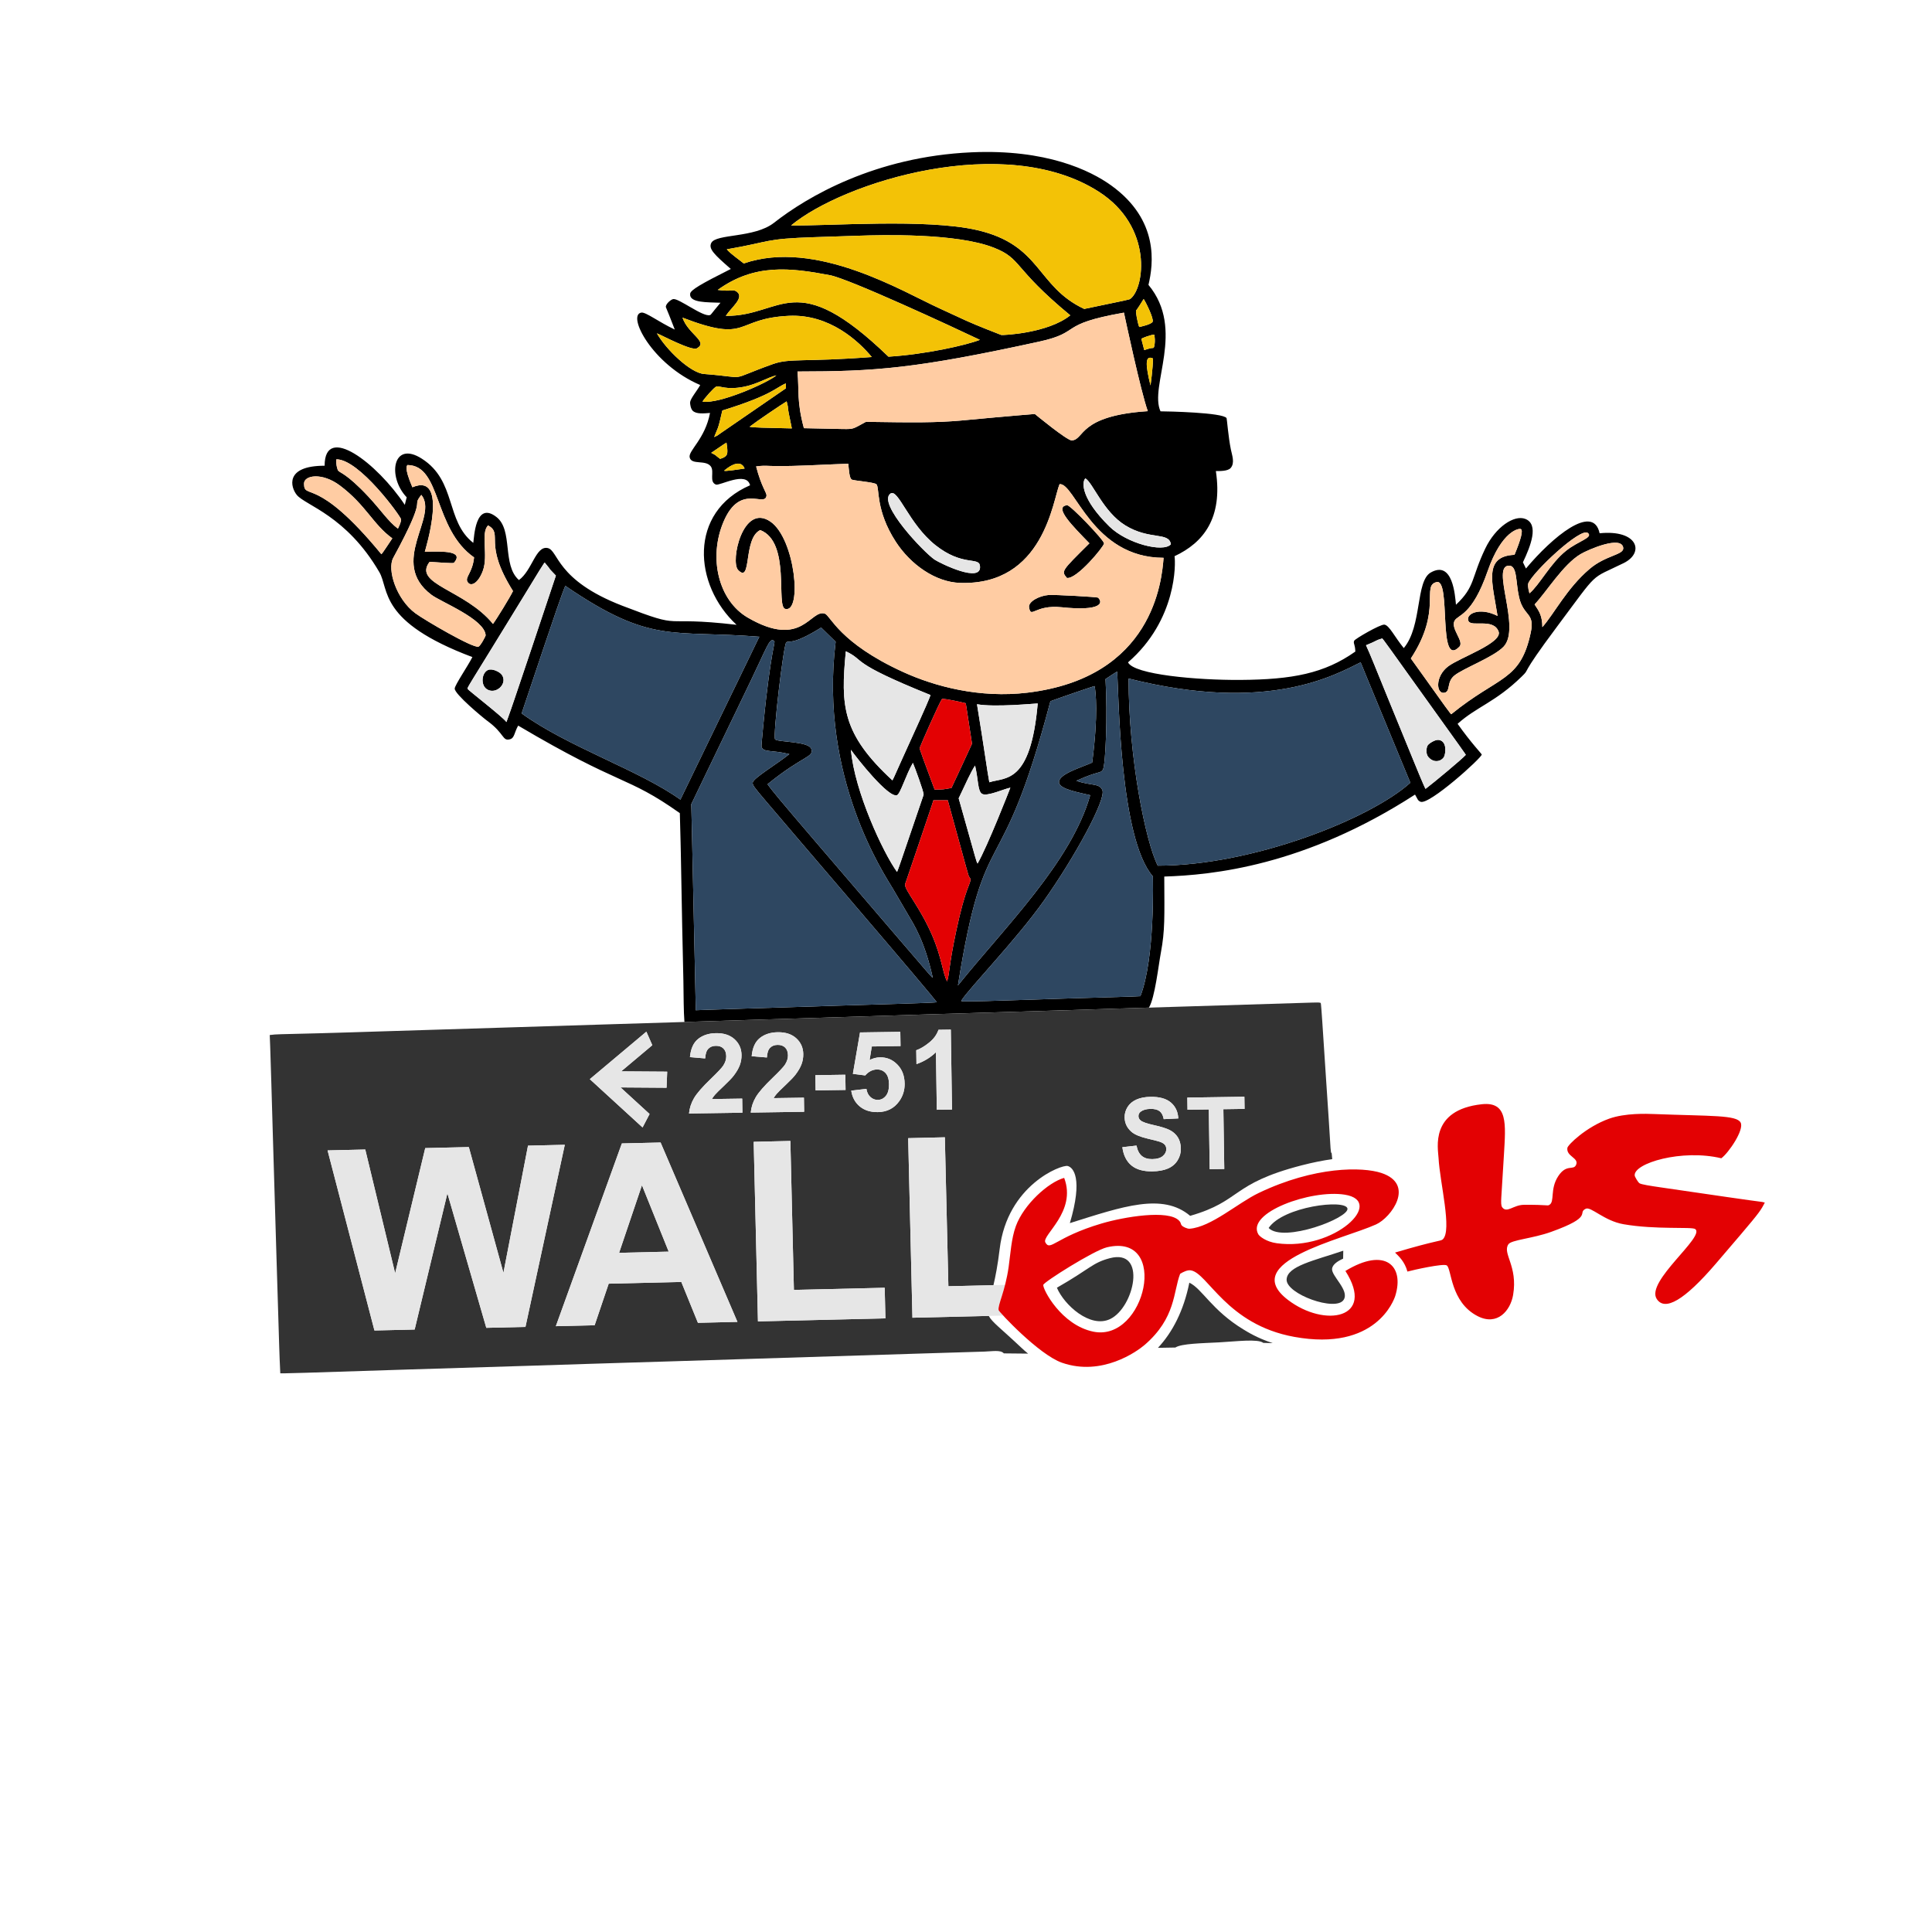 <?xml version="1.0" encoding="utf-8"?>
<!DOCTYPE svg PUBLIC "-//W3C//DTD SVG 1.1//EN" "http://www.w3.org/Graphics/SVG/1.1/DTD/svg11.dtd">
<!-- exported from Silhouette Studio® Business Edition V4.4.259ssbe -->
<svg version="1.1" xmlns="http://www.w3.org/2000/svg" xmlns:xlink="http://www.w3.org/1999/xlink" width="304.8mm" height="304.8mm" viewBox="0 0 304.8 304.8">
<defs>
<path id="path_6d27c7ad59297f265a8b66d5495e42aa" d="M 181.263 158.964 C 178.726 159.041 176.37 159.113 176.257 159.117 L 169.203 159.346 L 160.738 159.599 C 156.537 159.728 152.274 159.852 148.211 159.977 L 125.376 160.689 C 125.267 160.692 125.267 160.691 119.926 160.855 C 116.146 160.971 112.764 161.083 109.979 161.17 C 109.732 161.177 108.978 161.217 107.979 161.248 C 107.843 159.439 107.858 157.31 107.815 154.791 C 107.814 154.698 107.732 150.898 107.715 150.157 C 107.665 147.919 107.628 146.241 107.626 146.161 L 107.413 134.764 C 107.405 134.375 107.362 132.171 107.254 128.284 C 98.732 122.251 98.224 124.223 81.75 114.475 C 81.125 115.559 81.189 116.42 80.467 116.625 C 79.228 116.974 79.641 115.739 76.892 113.737 C 76.188 113.224 71.697 109.498 71.737 108.628 C 71.764 108.059 73.809 105.088 74.525 103.663 C 59.637 98.072 61.446 93.007 59.844 90.259 C 54.637 81.327 48.176 79.741 46.823 78.083 C 45.857 76.9 44.848 73.475 51.214 73.475 C 51.215 66.719 59.494 73.085 63.864 79.645 C 64.154 78.403 63.907 79.529 64.164 78.456 C 61.081 75.248 61.93 69.402 66.557 72.367 C 72.06 75.893 70.253 82.198 74.668 85.646 C 74.799 84.89 74.961 78.941 78.328 81.571 C 80.989 83.65 79.172 89.143 81.868 91.511 C 83.952 90.002 84.512 86.105 86.376 86.457 C 88.137 86.789 87.612 91.496 98.203 95.574 C 108.421 99.508 103.515 97.099 116.203 98.573 C 109.382 92.267 108.594 80.782 118.334 76.559 C 117.775 74.252 113.545 76.679 112.942 76.446 C 111.836 76.017 112.738 74.405 112.145 73.589 C 111.331 72.469 109.055 73.426 108.801 72.139 C 108.592 71.083 111.246 69.233 112.016 65.15 C 111.077 65.21 109.861 65.376 109.273 64.791 C 108.972 64.491 108.838 63.684 108.877 63.432 C 108.971 62.814 109.99 61.621 110.47 60.743 C 102.883 57.517 98.858 49.667 101.187 49.316 C 101.888 49.211 103.89 50.783 106.455 51.993 C 104.907 47.958 105.024 48.556 105.055 48.322 C 105.114 47.873 105.856 47.251 106.206 47.185 C 107.076 47.021 110.927 50.067 112.008 49.707 C 112.202 49.643 112.058 49.683 113.666 47.763 C 111.671 47.67 108.688 47.821 108.881 46.336 C 108.958 45.74 110.6 44.794 115.297 42.432 C 112.663 40.143 111.753 39.252 112.21 38.333 C 112.951 36.843 119 37.585 122.11 35.146 C 127.317 31.061 138.07 24.711 153.275 24.029 C 165.039 23.502 172.001 26.876 175.309 29.257 C 182.922 34.739 181.955 41.683 181.187 44.944 C 187.073 52.038 181.251 60.884 183.085 64.893 C 184.133 64.893 192.952 65.078 193.51 65.965 C 193.563 66.049 193.786 68.948 194.184 70.9 C 194.372 71.817 194.846 73.027 194.16 73.826 C 193.692 74.37 192.345 74.311 191.82 74.316 C 192.926 81.699 189.899 85.6 185.299 87.748 C 185.485 88.829 185.694 97.783 177.962 104.497 C 178.898 106.434 188.861 107.312 195.673 107.268 C 203.899 107.213 208.941 106.246 213.825 102.791 C 213.777 101.558 213.461 101.533 213.64 101.088 C 213.761 100.788 217.75 98.483 218.394 98.544 C 219.161 98.617 220.006 100.457 221.466 102.245 C 224.393 98.749 223.302 91.691 225.726 90.318 C 229.208 88.346 229.557 93.992 229.699 95.405 C 232.761 92.533 232.073 91.229 234.32 86.543 C 235.952 83.139 238.889 81.177 240.645 81.869 C 242.812 82.723 241.501 86.111 240.264 88.709 C 240.311 88.807 240.455 89.101 240.741 89.691 C 244.88 84.756 251.339 79.344 252.361 84.131 C 258.374 83.522 259.516 87.18 256.154 88.836 C 250.67 91.537 252.418 89.789 245.625 98.885 C 239.408 107.21 241.581 105.259 240.068 106.739 C 235.938 110.78 232.94 111.499 229.957 114.194 C 232.091 117.212 233.757 118.916 233.764 119.039 C 233.794 119.526 225.424 127.095 224.093 126.483 C 223.631 126.27 223.675 126.084 223.241 125.355 C 205.768 136.659 191.168 138.053 183.68 138.288 C 183.706 144.771 183.802 146.741 183.145 150.283 C 182.752 152.405 182.205 157.391 181.262 158.963 L 181.263 158.964 Z M 124.67 158.897 L 132.216 158.655 L 141.38 158.382 C 141.92 158.366 145.79 158.233 145.88 158.229 C 147.573 158.161 147.534 158.142 147.802 158.119 C 147.38 157.567 146.716 156.763 144.102 153.666 C 144.021 153.571 140.536 149.463 140.049 148.89 C 139.925 148.744 135.578 143.649 133.836 141.613 L 125.725 132.128 L 120.96 126.539 C 118.891 124.112 118.687 123.819 118.759 123.446 C 118.896 122.729 122.478 120.612 124.534 118.971 C 121.709 118.267 120.465 118.757 120.136 117.812 C 120.085 117.665 120.643 112.081 120.879 110.074 C 121.963 100.854 122.486 101.317 122.013 101.044 C 121.391 100.685 120.916 102.254 118.486 107.304 C 116.238 111.975 116.606 111.211 116.443 111.551 L 111.38 122.047 C 109.799 125.325 109.246 126.484 109.06 126.87 C 109.189 132.412 109.182 132.092 109.184 132.199 C 109.204 133.079 109.352 140.124 109.501 146.874 C 109.508 147.206 109.606 151.625 109.623 152.398 C 109.631 152.769 109.753 158.456 109.754 158.58 L 109.754 159.379 C 111.22 159.321 111.595 159.306 111.633 159.305 C 111.747 159.301 117.097 159.129 117.324 159.123 L 124.67 158.897 Z M 167.453 157.552 L 178.492 157.225 C 178.52 157.225 178.492 157.224 179.915 157.16 C 182.253 151.135 181.883 138.635 181.882 138.255 C 176.683 132.347 176.494 109.878 176.257 105.951 C 175.69 106.283 176.24 105.925 174.411 107.129 C 174.742 112.844 174.427 120.694 173.994 121.435 C 173.628 122.062 173.268 121.585 169.811 123.184 C 172.203 124.002 173.427 123.529 173.915 124.647 C 174.545 126.088 169.508 135.292 164.736 142.03 C 160.214 148.412 152.95 155.816 151.634 157.907 C 151.791 157.935 151.237 158.045 155.62 157.928 C 155.719 157.925 160.359 157.783 160.556 157.777 C 161.522 157.746 166.626 157.577 167.453 157.552 Z M 167.073 123.458 C 166.95 122.119 170.523 121.105 172.309 120.308 C 173.3 112.645 172.867 109.192 172.695 108.241 C 172.403 108.281 166.541 110.31 165.716 110.63 C 157.779 140.726 155.43 128.464 151.126 155.475 C 158.444 146.346 169.018 136.011 171.995 125.454 C 170.241 125.025 167.17 124.516 167.073 123.458 Z M 152.791 138.088 C 152.717 137.9 152.673 137.701 150.102 128.357 C 150.09 128.315 149.813 127.305 149.525 126.253 C 149.072 126.253 148.392 126.253 147.26 126.253 L 146.964 127.179 C 146.923 127.301 145.199 132.413 144.91 133.264 C 143.887 136.284 143.17 138.372 142.937 139.07 C 142.853 139.321 142.783 139.424 142.785 139.601 C 142.796 140.506 145.207 143.249 147.061 147.571 C 148.626 151.219 148.697 153.487 149.42 154.832 C 149.844 153.443 149.65 152.575 150.853 146.89 C 152.328 139.92 153.186 139.384 153.099 138.711 C 153.063 138.435 153.007 138.631 152.791 138.088 Z M 140.874 140.219 C 139.666 138.145 129.177 122.684 131.836 101.243 C 131.607 101.019 130.006 99.455 129.548 99.009 C 124.767 101.99 124.46 100.941 124.036 101.364 C 123.6 101.798 121.904 116.151 122.279 116.639 C 122.64 117.108 127.619 116.916 127.996 118.162 C 128.406 119.519 126.731 119.135 121.091 123.717 C 121.689 124.611 124.133 127.479 125.351 128.913 C 126.787 130.604 125.692 129.316 128.782 132.928 C 131.398 135.984 141.349 147.591 141.873 148.202 L 142.442 148.865 C 142.832 149.319 146.26 153.31 146.339 153.399 C 147.13 154.3 147.059 154.17 147.163 154.27 C 145.877 148.403 144.117 145.764 143.252 144.282 C 142.492 142.981 141.301 140.951 140.874 140.219 Z M 145.674 125.502 L 145.712 125.344 C 145.749 124.924 144.281 120.931 144.022 120.354 C 142.932 122.216 142.047 125.243 141.517 125.448 C 140.184 125.962 135.181 119.626 134.245 118.289 C 134.81 124.856 139.34 134.561 141.521 137.559 C 141.636 137.286 141.781 136.917 142.09 136.012 L 145.674 125.502 Z M 221.624 121.364 L 215.372 106.23 C 214.583 104.319 215.066 105.42 214.657 104.492 C 210.703 106.43 200.111 112.615 178.051 107.047 C 178.051 119.598 180.752 132.847 182.654 136.573 C 197.753 136.556 216.285 129.118 222.503 123.487 C 221.623 121.365 222.027 122.341 221.624 121.364 Z M 154.931 125.239 C 154.23 124.802 154.373 123.107 153.832 120.782 C 153.185 121.739 152.432 123.441 151.245 125.946 C 154.387 137.082 153.951 135.655 154.225 136.237 C 155.792 133.529 159.313 124.517 159.397 124.27 C 158.494 124.415 155.707 125.722 154.931 125.239 Z M 116.962 106.305 L 119.794 100.453 C 105.915 99.346 102.763 101.718 89.185 92.422 C 88.674 93.591 87.1 98.229 85.679 102.464 L 82.295 112.553 C 89.69 117.892 100.857 121.505 107.343 126.156 C 108.195 124.393 113.888 112.64 114.459 111.465 C 116.812 106.614 116.561 107.13 116.962 106.305 Z M 153.349 117.335 C 152.267 110.298 152.476 111.575 152.349 110.94 C 151.099 110.638 149.389 110.285 148.634 110.241 C 148.135 110.936 145.244 117.541 145.08 118.028 C 145.09 118.06 145.034 118.008 145.621 119.634 C 145.652 119.721 147.018 123.411 147.21 123.925 L 147.452 124.571 C 148.786 124.571 148.901 124.533 150.108 124.311 C 151.213 121.94 152.012 120.276 153.349 117.335 Z M 230 117.298 L 222.34 106.615 C 222.283 106.536 219.74 102.981 219.513 102.666 C 218.098 100.703 218.282 100.988 218.07 100.723 C 216.895 101.059 217.417 101.032 215.508 101.793 C 216.253 103.403 217.019 105.391 218.9 109.987 L 223.125 120.307 C 224.664 124.066 224.775 124.216 224.895 124.458 C 226.351 123.348 230.581 119.826 231.254 119.088 C 231.23 119.051 231.274 119.073 230 117.298 Z M 154.135 111.102 C 155.264 117.991 155.792 121.947 156.081 123.414 C 158.576 122.594 162.599 123.772 163.715 110.981 C 163.141 110.993 156.964 111.608 154.135 111.102 Z M 145.095 113.639 C 146.876 109.686 146.763 109.731 146.791 109.649 C 133.694 104.356 136.693 104.308 133.441 102.748 C 132.61 111.368 132.838 115.767 140.79 123.112 C 141.148 122.421 140.807 123.12 142.26 119.896 C 142.373 119.645 144.982 113.89 145.095 113.639 Z M 87.701 90.811 C 85.872 88.879 87.534 90.668 85.934 88.75 C 85.858 88.849 85.893 88.724 85.077 90.048 C 84.982 90.201 83.481 92.662 82.728 93.891 C 82.443 94.356 80.873 96.916 80.35 97.769 C 77.632 102.192 77.687 102.103 77.632 102.192 C 76.049 104.764 74.928 106.571 74.696 106.954 C 73.675 108.633 73.744 108.536 73.776 108.69 C 73.809 108.847 79.346 113.12 79.896 113.913 C 80.258 112.973 81.067 110.588 81.09 110.52 L 83.84 102.361 L 87.701 90.811 Z M 227.905 109.286 C 226.597 109.589 226.329 106.748 228.471 105.127 C 230.321 103.727 237.109 101.432 236.422 99.624 C 235.601 97.462 232.135 98.981 231.671 97.976 C 231.165 96.876 233.351 95.698 236.26 97.172 C 235.464 92.03 233.938 87.757 238.936 87.529 C 239.954 85.061 240.288 83.745 239.961 83.485 C 239.697 83.275 236.918 83.71 234.702 90.091 C 232.229 97.211 230.017 96.938 229.479 97.932 C 228.804 99.178 231.051 101.197 230.235 102.031 C 226.759 105.587 228.983 91.316 226.661 91.83 C 224.176 92.38 227.609 96.224 222.581 103.884 C 223.751 105.514 224.786 106.957 224.831 107.02 C 226.846 109.833 227.722 111.068 227.976 111.418 C 228.989 112.814 228.828 112.536 228.955 112.68 C 236.483 106.544 239.858 107.533 241.499 99.792 C 242.178 96.588 240.375 97.316 239.659 94.239 C 239.115 91.9 239.387 89.306 238.135 89.246 C 235.061 89.099 240.063 99.098 237.198 102.036 C 235.565 103.712 230.82 105.442 229.433 106.59 C 228.192 107.618 228.871 109.062 227.905 109.286 Z M 167.161 76.385 C 166.109 78.824 164.708 92.414 151.437 91.96 C 147.59 91.829 143.672 89.093 141.317 85.46 C 138.099 80.493 138.792 76.975 138.277 76.411 C 137.952 76.054 134.572 75.846 134.331 75.634 C 133.99 75.334 133.935 74.166 133.828 73.162 C 131.817 73.238 131.896 73.235 131.857 73.236 C 131.216 73.262 127.833 73.41 127.284 73.432 C 120.412 73.704 121.348 73.305 119.288 73.587 C 120.151 76.913 120.993 77.729 120.924 78.215 C 120.66 80.085 116.775 76.181 114.172 82.257 C 111.709 88.005 113.364 94.749 117.956 97.425 C 126.6 102.462 127.829 96.033 130.141 96.815 C 131.013 97.111 132.392 101.402 142.447 106.002 C 147.521 108.324 154.586 110.18 162.105 109.277 C 181.91 106.899 183.289 91.617 183.57 88.002 C 172.312 87.994 169.558 76.112 167.161 76.385 Z M 66.47 78.074 C 64.736 80.311 67.766 77.502 62.037 88.016 C 61.046 89.834 62.508 94.518 65.537 96.756 C 66.985 97.826 74.624 102.296 75.481 102.02 C 75.804 101.916 76.625 100.353 76.617 100.226 C 76.463 97.671 69.611 94.996 68.075 93.845 C 61.225 88.711 69.273 81.515 66.47 78.074 Z M 242.104 95.359 C 242.862 96.49 243.317 97.198 243.327 98.939 C 245.206 96.816 247.175 92.835 250.768 89.767 C 253.346 87.566 256.215 87.56 256.09 86.437 C 255.863 84.403 250.511 86.726 249.341 87.428 C 246.58 89.087 244.019 93.328 242.104 95.359 Z M 77.008 82.883 C 75.781 84.1 77.073 87.602 76.181 90.035 C 75.438 92.061 74.252 92.628 73.762 91.804 C 73.313 91.048 74.542 90.407 74.791 87.94 C 68.321 83.4 69.68 73.434 64.291 73.364 C 64.272 73.434 63.641 73.574 65.061 76.873 C 70.925 74.411 67.068 86.846 67.021 87.048 C 70.069 86.959 73.212 86.916 71.62 88.79 C 71.39 88.811 71.997 88.937 67.779 88.636 C 65.047 92.185 73.359 93.004 77.775 98.434 C 78.29 97.758 80.463 94.234 80.933 93.247 C 76.103 85.55 79.497 84.335 77.008 82.883 Z M 241.108 92.022 C 241.045 92.169 241.03 92.721 241.294 93.61 C 242.919 92.235 244.581 88.876 247.076 86.884 C 249.015 85.337 251.396 84.817 250.508 84.084 C 249.369 83.145 241.874 90.209 241.108 92.022 Z M 140.47 77.879 C 138.395 79.414 145.759 87.162 147.46 88.297 C 148.29 88.85 155.037 92.178 154.597 89.224 C 154.392 87.852 151.818 89.363 147.588 86.011 C 143.353 82.654 141.686 76.98 140.47 77.879 Z M 47.962 76.321 C 48.015 78.961 49.898 74.936 60.167 87.435 C 60.319 87.245 60.049 87.721 61.895 84.933 C 58.843 82.738 57.757 79.696 53.622 76.596 C 50.811 74.488 47.935 74.961 47.962 76.321 Z M 171.228 75.466 C 170.646 76.083 170.542 78.651 175.014 83.052 C 177.752 85.748 183.514 87.228 184.725 85.87 C 184.428 83.869 181.385 85.249 177.539 82.89 C 174.05 80.75 172.409 76.148 171.228 75.466 Z M 53.064 72.464 C 52.98 73.448 53.302 74.179 53.321 74.208 C 53.602 74.633 54.573 74.558 58.138 78.372 C 60.101 80.472 61.24 82.26 62.779 83.402 C 63.204 82.567 63.308 82.073 63.273 81.92 C 63.152 81.377 56.683 72.442 53.064 72.464 Z M 114.246 74.256 C 114.376 74.261 113.945 74.457 117.473 73.92 C 116.726 72.052 114.391 74.125 114.246 74.256 Z M 114.61 69.829 C 114.218 70.075 114.548 69.84 112.204 71.442 C 113.192 71.952 112.624 71.665 113.599 72.388 C 113.62 72.38 114.32 72.224 114.595 71.832 C 114.709 71.668 114.878 71.409 114.61 69.829 Z M 177.317 49.323 C 166.715 51.186 170.833 52.393 163.914 53.903 C 144.41 58.16 138.098 58.6 125.813 58.612 C 126.105 61.657 125.663 63.206 126.826 67.553 C 133.517 67.695 132.897 67.684 133.021 67.685 C 134.754 67.699 134.49 67.692 136.614 66.551 C 144.358 66.672 147.649 66.684 151.508 66.356 C 152.4 66.28 154.517 66.072 157.081 65.841 C 160.17 65.563 161.901 65.424 163.261 65.313 C 163.37 65.406 168.373 69.526 169.088 69.483 C 171.14 69.359 170.052 65.589 181.08 64.865 C 179.99 61.858 177.448 49.949 177.317 49.323 Z M 120.128 63.917 C 122.219 62.481 120.826 63.439 123.997 61.255 C 123.996 60.417 123.966 60.509 123.965 60.494 C 122.358 61.16 121.858 62.319 113.96 64.762 C 113.24 68.013 113.225 67.473 112.671 68.949 C 113.581 68.502 112.631 69.067 113.708 68.332 C 113.79 68.276 116.171 66.635 117.816 65.506 C 118.278 65.188 119.666 64.235 120.128 63.917 Z M 118.254 67.326 C 119.04 67.479 120.386 67.473 124.922 67.586 C 123.924 62.917 124.576 65.174 124.106 63.323 C 123.376 63.759 119.489 66.372 118.254 67.326 Z M 113.004 60.989 C 112.641 61.122 111.114 62.859 110.828 63.363 C 113.517 63.784 121.182 60.361 122.484 59.218 C 121.105 59.536 119.487 60.608 117.35 61.023 C 114.534 61.571 113.493 60.809 113.004 60.989 Z M 107.673 50.112 C 108.574 52.744 111.81 53.906 109.945 54.955 C 109.122 55.418 104.386 52.876 103.631 52.585 C 105.083 55.15 108.918 58.837 111.073 59.001 C 118.529 59.566 114.294 60.168 121.956 57.43 C 124.603 56.483 126.946 57.138 137.536 56.324 C 135.485 53.852 130.88 49.522 124.463 49.826 C 115.741 50.239 118.332 54.208 107.673 50.112 Z M 181.506 60.808 C 181.52 60.756 181.895 58.056 181.899 56.557 C 180.574 55.932 180.743 57.695 181.506 60.808 Z M 113.231 45.736 C 115.436 46.049 115.646 45.583 116.228 46.011 C 117.509 46.955 115.367 48.491 114.509 49.831 C 123.503 49.92 125.324 41.938 140.168 56.272 C 146.022 55.905 152.404 54.467 154.591 53.617 C 150.403 51.624 133.967 43.991 130.929 43.416 C 124.615 42.22 119.027 41.566 113.231 45.736 Z M 182.093 52.79 C 182.051 52.797 181.465 52.805 180.071 53.427 C 180.232 54.155 180.01 53.25 180.524 55.234 C 181.982 54.72 181.838 55.006 182.018 54.837 C 182.108 54.753 182.318 53.789 182.093 52.79 Z M 135.548 37.186 L 128.539 37.415 C 120.418 37.68 121.841 38.096 114.662 39.333 C 115.095 39.787 114.958 39.744 117.34 41.563 C 128.733 37.641 142.467 46.042 148.243 48.66 C 148.495 48.774 150.585 49.743 152.426 50.59 C 153.945 51.288 157.84 52.809 157.955 52.844 C 158.172 52.908 165.324 52.593 168.851 49.748 C 159.659 42.157 161.283 40.841 156.785 39.073 C 150.832 36.733 138.958 37.074 135.548 37.186 Z M 180.427 47.171 C 179.224 49.13 179.246 48.939 179.232 48.98 C 179.16 49.18 179.427 50.795 179.727 51.59 C 179.951 51.545 181.68 51.173 181.847 50.748 C 182.044 50.247 180.74 47.609 180.427 47.171 Z M 124.806 35.565 C 130.671 35.667 146.123 34.455 154.127 36.294 C 164.362 38.647 163.446 45.161 171.047 48.74 C 177.889 47.332 178.189 47.249 178.309 47.161 C 180.579 45.487 181.957 35.762 173.349 30.245 C 158.548 20.759 133.072 28.703 124.806 35.565 Z M 225.236 117.6 C 225.422 117.304 226.397 116.652 226.976 116.731 C 228.38 116.923 228.057 119.01 227.792 119.445 C 227.649 119.679 227.395 119.866 227.173 119.961 L 226.919 120.043 L 226.655 120.076 L 226.387 120.06 C 225.754 119.96 225.334 119.445 225.235 119.278 C 224.928 118.758 225.04 117.913 225.236 117.6 Z M 77.022 105.687 C 77.664 105.434 78.844 105.983 79.183 106.477 C 80.148 107.885 78.193 109.68 76.784 108.717 C 75.779 108.031 76.003 106.086 77.022 105.687 Z M 173.232 94.286 C 174.086 95.108 173.751 96.455 167.503 95.804 C 163.198 95.356 162.683 97.664 162.35 95.839 C 162.181 94.907 163.962 93.986 165.414 93.87 C 166.35 93.796 173.119 94.178 173.232 94.286 Z M 116.449 89.924 C 115.177 88.6 117.194 79.263 121.563 82.303 C 125.457 85.013 126.593 96.734 123.884 96.063 C 122.364 95.687 124.805 85.511 119.938 83.627 C 117.206 84.921 118.643 92.208 116.449 89.924 Z M 171.869 85.715 C 169.254 83.015 166.141 79.939 168.356 79.706 C 168.856 79.653 174.198 85.23 174.18 85.733 C 174.163 86.213 169.905 91.4 168.32 91.179 C 167.406 90.075 167.433 90.125 171.869 85.715 Z" fill-rule="evenodd" fill="#000000" fill-opacity="1" stroke="none" stroke-opacity="1" stroke-width="0.231" stroke-linecap="butt" stroke-linejoin="miter"/>
<path id="path_a55a1defbaf580e61531991133e53e80" d="M 173.349 30.245 C 158.548 20.759 133.072 28.703 124.806 35.566 C 130.671 35.667 146.123 34.455 154.127 36.294 C 164.362 38.647 163.446 45.161 171.047 48.74 C 177.889 47.332 178.189 47.249 178.309 47.161 C 180.579 45.487 181.957 35.762 173.349 30.245 Z M 181.899 56.558 C 180.573 55.932 180.742 57.695 181.505 60.808 C 181.52 60.757 181.895 58.057 181.899 56.558 Z M 180.07 53.427 C 180.232 54.155 180.009 53.251 180.524 55.235 C 181.982 54.72 181.837 55.006 182.018 54.837 C 182.108 54.753 182.317 53.789 182.092 52.79 C 182.051 52.797 181.464 52.805 180.07 53.427 Z M 179.231 48.981 C 179.16 49.181 179.427 50.795 179.727 51.59 C 179.951 51.545 181.68 51.173 181.846 50.749 C 182.044 50.247 180.74 47.609 180.427 47.171 C 179.224 49.13 179.246 48.94 179.231 48.981 Z M 124.106 63.323 C 123.375 63.759 119.488 66.372 118.254 67.326 C 119.04 67.479 120.385 67.473 124.922 67.586 C 123.924 62.917 124.575 65.174 124.106 63.323 Z M 117.473 73.92 C 116.725 72.052 114.39 74.125 114.246 74.256 C 114.375 74.261 113.945 74.457 117.473 73.92 Z M 114.61 69.829 C 114.217 70.075 114.547 69.84 112.204 71.442 C 113.192 71.952 112.623 71.666 113.598 72.388 C 113.62 72.38 114.319 72.224 114.594 71.832 C 114.709 71.668 114.877 71.409 114.61 69.829 Z M 113.003 60.989 C 112.641 61.122 111.114 62.859 110.827 63.363 C 113.516 63.784 121.182 60.361 122.484 59.218 C 121.105 59.536 119.486 60.608 117.349 61.023 C 114.534 61.571 113.493 60.809 113.003 60.989 Z M 113.96 64.762 C 113.239 68.013 113.224 67.473 112.67 68.95 C 113.58 68.503 112.63 69.067 113.707 68.332 C 113.79 68.276 116.171 66.635 117.815 65.506 C 118.277 65.188 119.665 64.235 120.128 63.917 C 122.219 62.481 120.825 63.44 123.997 61.255 C 123.996 60.417 123.966 60.509 123.965 60.494 C 122.357 61.16 121.857 62.319 113.96 64.762 Z M 124.463 49.826 C 115.74 50.239 118.331 54.208 107.673 50.112 C 108.574 52.744 111.81 53.906 109.945 54.955 C 109.122 55.418 104.386 52.876 103.63 52.585 C 105.082 55.15 108.918 58.837 111.073 59.001 C 118.528 59.566 114.293 60.168 121.955 57.43 C 124.603 56.483 126.946 57.138 137.536 56.324 C 135.484 53.852 130.879 49.522 124.463 49.826 Z M 130.928 43.416 C 124.615 42.22 119.026 41.566 113.231 45.736 C 115.435 46.049 115.646 45.583 116.227 46.011 C 117.509 46.955 115.367 48.491 114.508 49.831 C 123.503 49.92 125.323 41.938 140.167 56.272 C 146.022 55.905 152.403 54.467 154.59 53.617 C 150.402 51.624 133.966 43.991 130.928 43.416 Z M 135.548 37.185 L 128.538 37.414 C 120.417 37.68 121.84 38.096 114.661 39.333 C 115.094 39.787 114.957 39.744 117.34 41.563 C 128.733 37.641 142.466 46.042 148.243 48.66 C 148.494 48.774 150.584 49.742 152.426 50.59 C 153.944 51.288 157.84 52.809 157.954 52.843 C 158.172 52.908 165.324 52.593 168.851 49.748 C 159.658 42.157 161.283 40.841 156.785 39.073 C 150.832 36.733 138.957 37.074 135.548 37.185 Z" fill-rule="evenodd" fill="#F3C206" fill-opacity="1" stroke="none" stroke-opacity="1" stroke-width="0.231" stroke-linecap="butt" stroke-linejoin="miter"/>
<path id="path_b0acf356710e0ec40dc032113eda9ba0" d="M 140.47 77.88 C 138.395 79.415 145.758 87.162 147.46 88.297 C 148.29 88.851 155.037 92.178 154.596 89.225 C 154.392 87.852 151.818 89.363 147.588 86.011 C 143.353 82.655 141.686 76.98 140.47 77.88 Z M 218.9 109.988 L 223.125 120.307 C 224.664 124.066 224.775 124.216 224.895 124.459 C 226.351 123.348 230.581 119.827 231.253 119.088 C 231.23 119.051 231.274 119.074 230 117.298 L 222.34 106.615 C 222.283 106.536 219.74 102.981 219.513 102.666 C 218.098 100.703 218.282 100.988 218.07 100.723 C 216.895 101.059 217.417 101.032 215.508 101.793 C 216.253 103.403 217.019 105.391 218.9 109.988 Z M 225.236 117.601 C 225.422 117.304 226.397 116.653 226.976 116.732 C 228.38 116.923 228.057 119.01 227.792 119.446 C 227.649 119.679 227.395 119.866 227.173 119.961 L 226.919 120.043 L 226.655 120.076 L 226.387 120.06 C 225.754 119.96 225.334 119.446 225.235 119.278 C 224.928 118.758 225.04 117.913 225.236 117.601 Z M 80.349 97.769 C 77.632 102.192 77.686 102.103 77.632 102.192 C 76.048 104.765 74.928 106.572 74.695 106.954 C 73.675 108.633 73.743 108.536 73.775 108.69 C 73.808 108.847 79.346 113.12 79.896 113.913 C 80.258 112.974 81.066 110.588 81.089 110.52 L 83.84 102.362 L 87.7 90.811 C 85.872 88.879 87.533 90.667 85.934 88.75 C 85.858 88.849 85.893 88.724 85.076 90.048 C 84.982 90.201 83.48 92.661 82.728 93.89 C 82.443 94.356 80.873 96.916 80.349 97.769 Z M 77.022 105.687 C 77.664 105.435 78.845 105.983 79.183 106.477 C 80.148 107.885 78.194 109.68 76.784 108.717 C 75.78 108.031 76.003 106.087 77.022 105.687 Z M 133.441 102.748 C 132.61 111.368 132.838 115.768 140.79 123.113 C 141.148 122.421 140.807 123.12 142.26 119.896 C 142.373 119.646 144.982 113.89 145.095 113.639 C 146.876 109.686 146.763 109.731 146.791 109.649 C 133.694 104.356 136.693 104.308 133.441 102.748 Z M 154.135 111.102 C 155.264 117.991 155.792 121.947 156.081 123.415 C 158.576 122.595 162.599 123.772 163.715 110.981 C 163.141 110.994 156.964 111.608 154.135 111.102 Z M 153.832 120.782 C 153.185 121.74 152.432 123.441 151.245 125.946 C 154.387 137.082 153.951 135.655 154.225 136.237 C 155.792 133.529 159.313 124.517 159.397 124.271 C 158.494 124.415 155.707 125.722 154.931 125.239 C 154.23 124.803 154.373 123.107 153.832 120.782 Z M 134.245 118.289 C 134.81 124.856 139.34 134.561 141.521 137.559 C 141.636 137.286 141.781 136.917 142.09 136.012 L 145.674 125.502 L 145.712 125.344 C 145.748 124.924 144.281 120.93 144.022 120.354 C 142.932 122.215 142.046 125.243 141.517 125.447 C 140.184 125.962 135.181 119.626 134.245 118.289 Z M 171.227 75.467 C 170.645 76.083 170.542 78.652 175.013 83.053 C 177.752 85.748 183.513 87.228 184.725 85.87 C 184.428 83.869 181.385 85.249 177.538 82.89 C 174.05 80.75 172.409 76.148 171.227 75.467 Z" fill-rule="evenodd" fill="#E6E6E6" fill-opacity="1" stroke="none" stroke-opacity="1" stroke-width="0.231" stroke-linecap="butt" stroke-linejoin="miter"/>
<path id="path_82d8c16b7bb98095ee558d2dce1d7b97" d="M 163.914 53.904 C 144.41 58.16 138.098 58.601 125.813 58.612 C 126.104 61.657 125.663 63.207 126.825 67.553 C 133.516 67.695 132.897 67.684 133.02 67.685 C 134.754 67.699 134.489 67.692 136.613 66.551 C 144.358 66.672 147.648 66.684 151.507 66.356 C 152.399 66.28 154.516 66.072 157.08 65.841 C 160.169 65.563 161.901 65.424 163.261 65.313 C 163.37 65.406 168.372 69.527 169.088 69.483 C 171.14 69.36 170.052 65.589 181.079 64.865 C 179.989 61.859 177.448 49.949 177.316 49.323 C 166.715 51.186 170.833 52.393 163.914 53.904 Z M 53.621 76.596 C 50.811 74.488 47.935 74.961 47.962 76.321 C 48.014 78.962 49.897 74.936 60.167 87.435 C 60.319 87.245 60.048 87.721 61.894 84.933 C 58.843 82.739 57.756 79.696 53.621 76.596 Z M 63.273 81.92 C 63.151 81.377 56.682 72.442 53.064 72.465 C 52.98 73.448 53.301 74.179 53.321 74.209 C 53.602 74.633 54.572 74.558 58.138 78.372 C 60.101 80.472 61.24 82.26 62.779 83.402 C 63.204 82.567 63.307 82.073 63.273 81.92 Z M 76.181 90.035 C 75.438 92.061 74.251 92.628 73.762 91.804 C 73.312 91.048 74.542 90.407 74.791 87.94 C 68.321 83.4 69.679 73.434 64.29 73.364 C 64.272 73.434 63.64 73.574 65.06 76.873 C 70.924 74.411 67.067 86.846 67.021 87.048 C 70.068 86.959 73.212 86.917 71.62 88.79 C 71.39 88.811 71.996 88.937 67.778 88.636 C 65.047 92.185 73.359 93.004 77.774 98.434 C 78.289 97.758 80.463 94.234 80.933 93.247 C 76.103 85.55 79.496 84.335 77.007 82.884 C 75.78 84.1 77.073 87.602 76.181 90.035 Z M 62.037 88.016 C 61.046 89.835 62.508 94.518 65.537 96.756 C 66.985 97.826 74.624 102.296 75.481 102.02 C 75.804 101.916 76.625 100.353 76.617 100.226 C 76.463 97.672 69.61 94.997 68.075 93.846 C 61.225 88.711 69.273 81.515 66.469 78.074 C 64.736 80.312 67.766 77.502 62.037 88.016 Z M 250.507 84.085 C 249.369 83.145 241.874 90.209 241.107 92.022 C 241.045 92.17 241.03 92.721 241.294 93.61 C 242.919 92.235 244.581 88.876 247.076 86.884 C 249.014 85.337 251.395 84.818 250.507 84.085 Z M 249.341 87.428 C 246.58 89.086 244.019 93.328 242.104 95.359 C 242.862 96.49 243.316 97.198 243.327 98.939 C 245.206 96.816 247.175 92.835 250.768 89.767 C 253.346 87.566 256.215 87.56 256.09 86.437 C 255.863 84.403 250.511 86.726 249.341 87.428 Z M 226.661 91.83 C 224.176 92.38 227.609 96.224 222.581 103.884 C 223.751 105.515 224.786 106.957 224.831 107.02 C 226.846 109.833 227.721 111.068 227.976 111.418 C 228.989 112.814 228.828 112.536 228.954 112.68 C 236.482 106.544 239.858 107.534 241.499 99.792 C 242.178 96.588 240.375 97.316 239.659 94.24 C 239.114 91.901 239.387 89.306 238.135 89.246 C 235.061 89.1 240.063 99.098 237.198 102.037 C 235.565 103.712 230.82 105.442 229.433 106.59 C 228.192 107.618 228.871 109.062 227.905 109.287 C 226.596 109.59 226.328 106.749 228.47 105.128 C 230.321 103.727 237.109 101.433 236.422 99.625 C 235.6 97.463 232.134 98.981 231.671 97.977 C 231.164 96.877 233.351 95.699 236.26 97.173 C 235.464 92.03 233.937 87.758 238.935 87.53 C 239.954 85.062 240.288 83.745 239.961 83.486 C 239.696 83.276 236.918 83.71 234.701 90.091 C 232.228 97.211 230.016 96.938 229.478 97.933 C 228.804 99.179 231.05 101.197 230.234 102.032 C 226.759 105.588 228.982 91.317 226.661 91.83 Z M 120.924 78.215 C 120.66 80.085 116.775 76.181 114.172 82.258 C 111.709 88.005 113.364 94.749 117.956 97.426 C 126.599 102.463 127.829 96.034 130.14 96.816 C 131.013 97.111 132.392 101.403 142.446 106.002 C 147.521 108.324 154.586 110.18 162.105 109.277 C 181.91 106.899 183.289 91.618 183.57 88.002 C 172.311 87.994 169.558 76.112 167.161 76.385 C 166.109 78.824 164.708 92.414 151.437 91.96 C 147.59 91.829 143.672 89.094 141.317 85.46 C 138.099 80.493 138.792 76.975 138.277 76.411 C 137.952 76.055 134.572 75.846 134.331 75.634 C 133.99 75.334 133.935 74.166 133.828 73.163 C 131.817 73.238 131.896 73.235 131.856 73.236 C 131.216 73.262 127.833 73.411 127.284 73.432 C 120.412 73.704 121.348 73.305 119.288 73.587 C 120.151 76.913 120.993 77.729 120.924 78.215 Z M 162.351 95.839 C 162.181 94.908 163.962 93.987 165.414 93.871 C 166.351 93.796 173.119 94.178 173.232 94.286 C 174.086 95.108 173.752 96.455 167.504 95.804 C 163.198 95.356 162.683 97.664 162.351 95.839 Z M 121.563 82.304 C 125.457 85.014 126.594 96.734 123.885 96.063 C 122.365 95.687 124.805 85.511 119.938 83.627 C 117.206 84.922 118.644 92.208 116.45 89.924 C 115.178 88.6 117.194 79.264 121.563 82.304 Z M 171.87 85.715 C 169.254 83.015 166.141 79.94 168.356 79.706 C 168.856 79.653 174.198 85.231 174.181 85.733 C 174.163 86.213 169.906 91.4 168.321 91.18 C 167.407 90.075 167.434 90.125 171.87 85.715 Z" fill-rule="evenodd" fill="#FFCCA3" fill-opacity="1" stroke="none" stroke-opacity="1" stroke-width="0.231" stroke-linecap="butt" stroke-linejoin="miter"/>
<path id="path_a8364f04c3e0de7e094846438bc71af0" d="M 51.68 181.495 L 59.073 209.902 L 65.417 209.752 L 70.583 188.259 L 76.721 209.484 L 82.899 209.337 L 89.104 180.607 L 83.299 180.745 L 79.423 200.804 L 73.963 180.966 L 67.087 181.129 L 62.339 200.876 L 57.625 181.353 L 51.68 181.495 Z M 97.369 161.559 C 94.508 161.646 94.508 161.65 79.485 162.115 C 64.142 162.59 65.322 162.554 59.814 162.726 C 54.778 162.884 55.068 162.875 54.971 162.878 C 53.51 162.922 50.954 162.997 50.406 163.011 C 43.651 163.194 43.801 163.134 42.553 163.289 C 42.623 165.03 42.624 165.067 42.626 165.103 C 42.63 165.218 42.802 170.728 42.806 170.843 L 43.054 179.4 L 43.612 198.125 L 44.044 212.297 C 44.066 212.995 44.16 215.788 44.22 216.659 C 44.302 216.66 44.303 216.699 48.329 216.571 L 64.728 216.047 L 83.67 215.464 L 92.603 215.179 C 93.255 215.159 92.332 215.187 95.316 215.095 C 101.713 214.896 94.516 215.117 105.311 214.789 C 107.668 214.718 137.517 213.783 144.586 213.561 L 145.555 213.531 C 148.285 213.445 155.11 213.238 155.305 213.233 C 156.499 213.198 157.892 212.928 158.366 213.515 L 162.193 213.553 C 161.842 213.267 161.498 212.965 161.16 212.646 C 157.928 209.596 156.474 208.561 155.993 207.604 L 155.992 207.604 L 143.949 207.89 L 143.278 179.562 L 149.063 179.425 L 149.62 202.925 L 156.73 202.756 C 157.054 201.374 157.412 199.544 157.712 197.044 C 158.922 186.96 167.456 183.705 168.44 183.951 C 169.315 184.17 170.89 185.874 168.786 192.965 C 177.128 190.34 183.406 188.134 187.763 191.815 C 195.908 189.478 194.118 186.765 205.303 183.862 C 207.092 183.398 208.712 183.076 210.177 182.874 L 210.091 181.933 C 210.085 181.927 210.078 181.922 210.072 181.916 C 209.907 181.775 209.956 181.707 209.621 176.507 C 209.599 176.156 209.393 173.113 209.231 170.655 L 208.606 161.139 C 208.395 157.928 208.365 158.282 208.357 158.224 C 208.053 158.182 208.468 158.132 206.963 158.174 C 205.375 158.219 201.404 158.352 187.107 158.786 C 184.937 158.851 176.474 159.11 176.257 159.117 L 169.203 159.346 L 160.738 159.599 C 156.537 159.728 152.274 159.852 148.211 159.977 L 125.376 160.689 C 125.267 160.692 125.267 160.691 119.926 160.855 C 116.146 160.971 112.764 161.083 109.979 161.17 C 109.62 161.181 107.108 161.259 106.39 161.281 C 102.962 161.388 104.586 161.338 97.369 161.559 Z M 94.31 169.197 L 101.974 162.761 L 102.91 164.896 L 98.001 169.019 L 105.259 169.07 L 105.159 171.606 L 97.898 171.555 L 102.48 175.75 L 101.374 177.87 L 93.053 170.252 L 94.31 169.197 Z M 117.092 173.32 L 117.125 175.544 L 108.703 175.67 C 108.78 174.823 109.043 174.019 109.486 173.256 C 109.93 172.493 110.817 171.476 112.141 170.204 C 113.208 169.178 113.86 168.482 114.1 168.119 C 114.422 167.618 114.581 167.125 114.574 166.638 C 114.566 166.101 114.416 165.691 114.123 165.407 C 113.833 165.122 113.434 164.985 112.929 164.993 C 112.427 165.001 112.032 165.158 111.739 165.466 C 111.449 165.771 111.287 166.276 111.251 166.98 L 108.849 166.777 C 108.972 165.45 109.404 164.492 110.148 163.902 C 110.892 163.316 111.828 163.013 112.957 162.996 C 114.195 162.977 115.171 163.298 115.891 163.956 C 116.607 164.614 116.973 165.44 116.988 166.435 C 116.996 167.001 116.902 167.54 116.709 168.056 C 116.515 168.57 116.202 169.109 115.77 169.676 C 115.487 170.054 114.966 170.596 114.218 171.305 C 113.467 172.014 112.992 172.483 112.794 172.716 C 112.593 172.947 112.433 173.174 112.311 173.392 L 117.092 173.32 Z M 126.83 173.173 L 126.864 175.397 L 118.441 175.524 C 118.519 174.676 118.781 173.872 119.225 173.11 C 119.669 172.347 120.556 171.329 121.879 170.057 C 122.947 169.031 123.599 168.335 123.839 167.972 C 124.161 167.471 124.32 166.978 124.312 166.491 C 124.304 165.954 124.155 165.545 123.862 165.26 C 123.572 164.976 123.172 164.839 122.668 164.846 C 122.166 164.854 121.771 165.012 121.478 165.319 C 121.188 165.624 121.026 166.129 120.99 166.833 L 118.587 166.63 C 118.711 165.303 119.143 164.345 119.887 163.756 C 120.631 163.169 121.567 162.866 122.696 162.85 C 123.933 162.831 124.91 163.152 125.629 163.809 C 126.346 164.467 126.712 165.293 126.727 166.288 C 126.735 166.855 126.641 167.393 126.447 167.91 C 126.254 168.424 125.941 168.963 125.508 169.53 C 125.225 169.907 124.705 170.449 123.957 171.158 C 123.206 171.867 122.731 172.336 122.533 172.569 C 122.332 172.8 122.172 173.027 122.05 173.245 L 126.83 173.173 Z M 128.673 172.024 L 128.636 169.625 L 133.364 169.554 L 133.4 171.953 L 128.673 172.024 Z M 134.295 172.065 L 136.69 171.781 C 136.768 172.323 136.976 172.751 137.316 173.065 C 137.66 173.378 138.05 173.53 138.491 173.523 C 138.993 173.515 139.416 173.304 139.757 172.888 C 140.098 172.471 140.264 171.85 140.252 171.024 C 140.24 170.247 140.059 169.669 139.706 169.286 C 139.356 168.903 138.903 168.718 138.349 168.726 C 137.657 168.737 137.04 169.049 136.501 169.665 L 134.553 169.414 L 135.68 162.881 L 142.037 162.786 L 142.071 165.027 L 137.538 165.095 L 137.191 167.235 C 137.721 166.961 138.268 166.819 138.828 166.81 C 139.896 166.794 140.807 167.168 141.56 167.936 C 142.315 168.701 142.701 169.706 142.72 170.949 C 142.736 171.985 142.449 172.912 141.863 173.735 C 141.062 174.856 139.939 175.428 138.491 175.45 C 137.332 175.467 136.382 175.169 135.643 174.558 C 134.901 173.945 134.454 173.117 134.295 172.065 Z M 150.193 175.045 L 147.795 175.082 L 147.658 166.005 C 146.795 166.841 145.771 167.467 144.586 167.879 L 144.553 165.69 C 145.177 165.476 145.851 165.078 146.575 164.492 C 147.302 163.909 147.794 163.233 148.057 162.467 L 150.003 162.438 L 150.193 175.045 Z M 177.068 180.987 L 179.299 180.732 C 179.445 181.477 179.723 182.02 180.138 182.365 C 180.552 182.71 181.107 182.876 181.802 182.865 C 182.536 182.854 183.088 182.69 183.456 182.373 C 183.824 182.056 184.006 181.688 183.999 181.271 C 183.995 181.001 183.913 180.776 183.754 180.588 C 183.595 180.402 183.318 180.243 182.925 180.112 C 182.657 180.02 182.047 179.866 181.092 179.643 C 179.865 179.355 179.001 178.993 178.5 178.554 C 177.796 177.938 177.439 177.18 177.425 176.279 C 177.416 175.701 177.572 175.154 177.889 174.645 C 178.209 174.135 178.673 173.745 179.285 173.472 C 179.896 173.198 180.634 173.055 181.506 173.042 C 182.924 173.021 183.998 173.319 184.723 173.939 C 185.451 174.56 185.839 175.394 185.892 176.447 L 183.595 176.561 C 183.489 175.976 183.274 175.56 182.95 175.308 C 182.627 175.057 182.144 174.935 181.505 174.944 C 180.845 174.954 180.329 175.1 179.961 175.38 C 179.723 175.56 179.605 175.797 179.609 176.093 C 179.614 176.362 179.731 176.59 179.961 176.777 C 180.252 177.019 180.956 177.262 182.072 177.509 C 183.188 177.754 184.013 178.016 184.549 178.288 C 185.087 178.562 185.509 178.939 185.818 179.423 C 186.127 179.907 186.286 180.507 186.297 181.223 C 186.307 181.873 186.136 182.486 185.783 183.059 C 185.43 183.632 184.926 184.062 184.27 184.347 C 183.614 184.634 182.792 184.784 181.807 184.799 C 180.373 184.82 179.266 184.507 178.488 183.856 C 177.709 183.207 177.238 182.25 177.068 180.987 Z M 190.847 184.457 L 190.705 175.028 L 187.346 175.078 L 187.317 173.161 L 196.318 173.025 L 196.347 174.943 L 193.003 174.993 L 193.145 184.422 L 190.847 184.457 Z M 118.906 180.14 L 119.578 208.468 L 139.687 207.991 L 139.572 203.163 L 125.249 203.503 L 124.692 180.003 L 118.906 180.14 Z M 98.107 180.394 L 87.693 209.224 L 93.811 209.079 L 96.03 202.519 L 107.488 202.247 L 110.109 208.692 L 116.34 208.544 L 104.218 180.249 L 98.107 180.394 Z M 97.672 197.65 L 101.278 186.985 L 105.498 197.464 L 97.672 197.65 Z M 211.92 197.316 C 207.35 198.873 203.066 199.731 202.981 201.862 C 202.889 204.153 210.747 206.994 211.982 205.062 C 212.947 203.553 209.957 201.261 210.157 200.12 C 210.267 199.5 210.953 198.993 211.897 198.572 L 211.92 197.316 Z M 212.576 190.648 C 212.218 189.153 202.431 190.331 200.144 193.733 C 202.468 196.118 212.934 192.143 212.576 190.648 Z M 187.635 202.359 C 186.75 206.767 184.977 210.19 182.683 212.639 L 185.436 212.591 C 186.371 211.956 189.752 211.916 192.305 211.778 C 195.091 211.627 198.449 211.188 199.306 211.859 L 200.794 211.9 C 198.348 211.098 196.82 210.134 196.207 209.762 C 191.169 206.711 189.679 203.333 187.635 202.359 Z M 175.083 198.5 C 172.313 199.234 172.05 200.123 166.742 203.155 C 167.868 205.853 171.973 209.61 175.139 208.099 C 178.951 206.28 181.021 196.927 175.083 198.5 Z" fill-rule="evenodd" fill="#333333" fill-opacity="1" stroke="none" stroke-opacity="1" stroke-width="0.231" stroke-linecap="butt" stroke-linejoin="miter"/>
<path id="path_3def2f7d02b9a1bf342dc8e0a35715e1" d="M 214.657 104.491 C 210.703 106.43 200.111 112.615 178.051 107.047 C 178.051 119.598 180.752 132.847 182.654 136.573 C 197.753 136.556 216.285 129.118 222.503 123.487 C 221.623 121.365 222.027 122.341 221.624 121.364 L 215.372 106.23 C 214.583 104.319 215.066 105.42 214.657 104.491 Z M 89.185 92.422 C 88.674 93.591 87.1 98.229 85.679 102.465 L 82.295 112.553 C 89.69 117.893 100.857 121.505 107.343 126.157 C 108.195 124.393 113.888 112.64 114.459 111.465 C 116.812 106.615 116.561 107.131 116.962 106.305 L 119.795 100.453 C 105.915 99.347 102.763 101.718 89.185 92.422 Z M 109.184 132.199 C 109.204 133.079 109.352 140.124 109.501 146.875 C 109.509 147.206 109.606 151.625 109.623 152.398 C 109.631 152.769 109.753 158.457 109.755 158.58 L 109.755 159.379 C 111.22 159.321 111.596 159.306 111.633 159.305 C 111.747 159.301 117.097 159.13 117.325 159.123 L 124.67 158.897 L 132.217 158.655 L 141.38 158.382 C 141.92 158.366 145.791 158.233 145.88 158.23 C 147.573 158.161 147.534 158.142 147.802 158.119 C 147.38 157.568 146.716 156.763 144.102 153.667 C 144.021 153.571 140.536 149.463 140.049 148.89 C 139.925 148.744 135.578 143.649 133.837 141.613 L 125.725 132.129 L 120.96 126.539 C 118.891 124.112 118.687 123.819 118.759 123.446 C 118.897 122.729 122.478 120.612 124.534 118.971 C 121.71 118.268 120.465 118.758 120.136 117.813 C 120.085 117.666 120.643 112.081 120.879 110.074 C 121.963 100.854 122.487 101.317 122.013 101.044 C 121.391 100.685 120.916 102.254 118.486 107.304 C 116.238 111.975 116.606 111.211 116.443 111.551 L 111.38 122.047 C 109.799 125.325 109.246 126.484 109.061 126.871 C 109.189 132.412 109.182 132.092 109.184 132.199 Z M 127.996 118.163 C 128.406 119.52 126.731 119.136 121.091 123.718 C 121.689 124.611 124.133 127.48 125.351 128.914 C 126.787 130.604 125.692 129.317 128.782 132.929 C 131.398 135.985 141.349 147.592 141.873 148.202 L 142.442 148.866 C 142.832 149.32 146.26 153.31 146.339 153.4 C 147.13 154.301 147.059 154.171 147.163 154.271 C 145.877 148.403 144.117 145.765 143.252 144.283 C 142.492 142.982 141.301 140.951 140.875 140.219 C 139.666 138.145 129.177 122.684 131.837 101.243 C 131.608 101.02 130.006 99.456 129.549 99.009 C 124.767 101.991 124.461 100.941 124.036 101.364 C 123.601 101.799 121.905 116.151 122.28 116.639 C 122.64 117.108 127.619 116.917 127.996 118.163 Z M 165.716 110.63 C 157.779 140.726 155.43 128.464 151.126 155.475 C 158.445 146.347 169.018 136.011 171.995 125.454 C 170.241 125.026 167.17 124.516 167.073 123.458 C 166.95 122.12 170.524 121.105 172.309 120.308 C 173.3 112.645 172.867 109.192 172.695 108.242 C 172.403 108.282 166.542 110.311 165.716 110.63 Z M 173.916 124.647 C 174.546 126.088 169.508 135.293 164.736 142.03 C 160.214 148.413 152.95 155.817 151.634 157.907 C 151.791 157.935 151.237 158.046 155.62 157.928 C 155.719 157.926 160.359 157.783 160.556 157.777 C 161.522 157.747 166.626 157.577 167.453 157.553 L 178.492 157.226 C 178.52 157.225 178.492 157.224 179.915 157.16 C 182.253 151.135 181.883 138.635 181.882 138.255 C 176.683 132.347 176.494 109.879 176.257 105.951 C 175.69 106.283 176.24 105.925 174.411 107.129 C 174.742 112.844 174.427 120.694 173.994 121.435 C 173.628 122.062 173.268 121.585 169.811 123.184 C 172.203 124.002 173.427 123.529 173.916 124.647 Z" fill-rule="evenodd" fill="#2E4761" fill-opacity="1" stroke="none" stroke-opacity="1" stroke-width="0.231" stroke-linecap="butt" stroke-linejoin="miter"/>
<path id="path_0aec9a13272d736ad999598981374ece" d="M 51.68 181.495 L 59.073 209.902 L 65.417 209.752 L 70.583 188.259 L 76.721 209.484 L 82.899 209.337 L 89.104 180.607 L 83.299 180.745 L 79.423 200.804 L 73.963 180.966 L 67.087 181.129 L 62.339 200.876 L 57.625 181.353 L 51.68 181.495 Z M 94.31 169.197 L 101.974 162.761 L 102.91 164.896 L 98.001 169.019 L 105.259 169.07 L 105.158 171.606 L 97.898 171.555 L 102.48 175.75 L 101.373 177.87 L 93.053 170.252 L 94.31 169.197 Z M 117.091 173.32 L 117.125 175.544 L 108.702 175.67 C 108.78 174.823 109.042 174.019 109.486 173.256 C 109.93 172.493 110.817 171.476 112.14 170.204 C 113.208 169.178 113.86 168.482 114.1 168.119 C 114.422 167.618 114.581 167.125 114.574 166.638 C 114.566 166.101 114.416 165.691 114.123 165.407 C 113.833 165.122 113.433 164.985 112.929 164.993 C 112.427 165.001 112.032 165.158 111.739 165.466 C 111.449 165.771 111.287 166.276 111.251 166.98 L 108.849 166.777 C 108.972 165.45 109.404 164.492 110.148 163.902 C 110.892 163.316 111.828 163.013 112.957 162.996 C 114.194 162.977 115.171 163.298 115.891 163.956 C 116.607 164.614 116.973 165.44 116.988 166.435 C 116.996 167.001 116.902 167.54 116.709 168.056 C 116.515 168.57 116.202 169.109 115.769 169.676 C 115.486 170.054 114.966 170.596 114.218 171.305 C 113.467 172.014 112.992 172.483 112.794 172.716 C 112.593 172.947 112.433 173.174 112.311 173.392 L 117.091 173.32 Z M 126.83 173.173 L 126.864 175.397 L 118.441 175.524 C 118.519 174.676 118.781 173.872 119.225 173.11 C 119.669 172.347 120.555 171.329 121.879 170.057 C 122.947 169.031 123.599 168.335 123.838 167.972 C 124.161 167.471 124.32 166.978 124.312 166.491 C 124.304 165.954 124.155 165.545 123.862 165.26 C 123.572 164.976 123.172 164.839 122.667 164.846 C 122.165 164.854 121.771 165.012 121.478 165.319 C 121.188 165.624 121.026 166.129 120.99 166.833 L 118.587 166.63 C 118.71 165.303 119.142 164.345 119.887 163.756 C 120.631 163.169 121.566 162.866 122.696 162.85 C 123.933 162.831 124.91 163.152 125.629 163.809 C 126.346 164.467 126.711 165.293 126.726 166.288 C 126.735 166.855 126.641 167.393 126.447 167.91 C 126.254 168.424 125.941 168.963 125.508 169.53 C 125.225 169.907 124.705 170.449 123.957 171.158 C 123.205 171.867 122.731 172.336 122.533 172.569 C 122.332 172.8 122.172 173.027 122.05 173.245 L 126.83 173.173 Z M 128.672 172.024 L 128.636 169.625 L 133.364 169.554 L 133.4 171.953 L 128.672 172.024 Z M 134.295 172.065 L 136.69 171.781 C 136.768 172.323 136.976 172.751 137.316 173.065 C 137.66 173.378 138.05 173.53 138.491 173.523 C 138.993 173.515 139.416 173.304 139.757 172.888 C 140.098 172.471 140.264 171.85 140.251 171.024 C 140.24 170.247 140.059 169.669 139.706 169.286 C 139.355 168.903 138.903 168.718 138.349 168.726 C 137.657 168.737 137.04 169.049 136.5 169.665 L 134.553 169.414 L 135.68 162.881 L 142.036 162.786 L 142.07 165.027 L 137.538 165.095 L 137.191 167.235 C 137.721 166.961 138.268 166.819 138.828 166.81 C 139.896 166.794 140.806 167.168 141.559 167.936 C 142.315 168.701 142.701 169.706 142.72 170.949 C 142.736 171.985 142.449 172.912 141.863 173.735 C 141.062 174.856 139.938 175.428 138.491 175.45 C 137.332 175.467 136.382 175.169 135.643 174.558 C 134.901 173.945 134.454 173.117 134.295 172.065 Z M 150.193 175.045 L 147.794 175.082 L 147.658 166.005 C 146.795 166.841 145.771 167.467 144.586 167.879 L 144.553 165.69 C 145.177 165.476 145.851 165.078 146.575 164.492 C 147.302 163.909 147.794 163.233 148.057 162.467 L 150.003 162.438 L 150.193 175.045 Z M 177.068 180.987 L 179.299 180.732 C 179.445 181.477 179.723 182.02 180.137 182.365 C 180.552 182.71 181.107 182.876 181.801 182.865 C 182.536 182.854 183.088 182.69 183.456 182.373 C 183.823 182.056 184.006 181.688 183.999 181.271 C 183.995 181.001 183.912 180.776 183.754 180.588 C 183.595 180.402 183.318 180.243 182.925 180.112 C 182.656 180.02 182.047 179.866 181.092 179.643 C 179.865 179.355 179.001 178.993 178.5 178.554 C 177.796 177.938 177.439 177.18 177.425 176.279 C 177.416 175.701 177.572 175.154 177.889 174.645 C 178.209 174.135 178.673 173.745 179.285 173.472 C 179.896 173.198 180.633 173.055 181.505 173.042 C 182.923 173.021 183.998 173.319 184.723 173.939 C 185.451 174.56 185.839 175.394 185.892 176.447 L 183.595 176.561 C 183.488 175.976 183.273 175.56 182.95 175.308 C 182.626 175.057 182.144 174.935 181.505 174.944 C 180.844 174.954 180.329 175.1 179.96 175.38 C 179.723 175.56 179.605 175.797 179.609 176.093 C 179.613 176.362 179.731 176.59 179.96 176.777 C 180.252 177.019 180.956 177.262 182.072 177.509 C 183.188 177.754 184.013 178.016 184.548 178.288 C 185.086 178.562 185.509 178.939 185.818 179.423 C 186.126 179.907 186.286 180.507 186.297 181.223 C 186.307 181.873 186.136 182.486 185.783 183.059 C 185.429 183.632 184.926 184.062 184.27 184.347 C 183.614 184.634 182.792 184.784 181.807 184.799 C 180.373 184.82 179.266 184.507 178.488 183.856 C 177.709 183.207 177.238 182.25 177.068 180.987 Z M 190.847 184.457 L 190.705 175.028 L 187.345 175.078 L 187.317 173.161 L 196.318 173.025 L 196.347 174.943 L 193.003 174.993 L 193.145 184.422 L 190.847 184.457 Z M 143.277 179.562 L 143.949 207.889 L 155.992 207.604 L 158.268 207.55 C 157.821 207.064 157.555 206.745 157.545 206.693 C 157.43 206.098 158.019 204.832 158.562 202.712 L 156.73 202.756 L 149.62 202.924 L 149.062 179.425 L 143.277 179.562 Z M 118.906 180.14 L 119.578 208.467 L 139.687 207.99 L 139.572 203.163 L 125.249 203.502 L 124.692 180.003 L 118.906 180.14 Z M 98.107 180.394 L 87.693 209.224 L 93.811 209.078 L 96.03 202.519 L 107.488 202.247 L 110.109 208.692 L 116.34 208.544 L 104.218 180.249 L 98.107 180.394 Z M 97.671 197.649 L 101.278 186.985 L 105.498 197.464 L 97.671 197.649 Z" fill-rule="evenodd" fill="#E6E6E6" fill-opacity="1" stroke="none" stroke-opacity="1" stroke-width="0.231" stroke-linecap="butt" stroke-linejoin="miter"/>
<path id="path_022edd76258f2130ffa5c76454819cca" d="M 167.887 185.827 C 165.393 186.517 161.52 190.005 160.262 193.447 C 159.543 195.415 159.42 197.82 159.125 199.893 C 158.573 203.763 157.386 205.871 157.545 206.693 C 157.594 206.948 163.868 213.712 167.552 214.993 C 173.846 217.181 179.366 213.224 180.578 212.181 C 185.524 207.926 185.093 203.764 186.185 200.958 C 186.697 200.649 187.335 200.338 187.857 200.415 C 190.547 200.811 193.494 208.974 204.194 210.911 C 217.056 213.241 219.922 205.091 220.126 204.434 C 221.588 199.732 218.565 196.669 212.256 200.511 C 217.071 208.038 208.988 209.515 203.184 205.07 C 195.335 199.061 211.752 195.575 217.093 193.171 C 219.476 192.099 223.346 186.834 217.917 185.048 C 214.939 184.069 207.418 183.978 198.582 188.207 C 195.261 189.797 191.108 193.57 187.683 193.849 C 187.3 193.88 186.627 193.534 186.487 193.385 C 186.185 193.065 186.414 193.009 186.029 192.59 C 184.37 190.786 177.305 191.98 173.779 193.026 C 166.431 195.208 165.715 197.482 164.917 196.001 C 164.313 194.881 169.914 191.179 167.887 185.827 Z M 144.911 133.264 C 143.888 136.284 143.17 138.372 142.937 139.07 C 142.853 139.321 142.783 139.424 142.785 139.601 C 142.796 140.505 145.207 143.248 147.061 147.57 C 148.626 151.219 148.697 153.487 149.42 154.832 C 149.845 153.443 149.65 152.575 150.853 146.89 C 152.328 139.919 153.187 139.384 153.099 138.711 C 153.064 138.435 153.007 138.63 152.791 138.088 C 152.717 137.9 152.673 137.701 150.102 128.356 C 150.09 128.314 149.813 127.305 149.525 126.253 C 149.072 126.253 148.393 126.253 147.26 126.253 L 146.964 127.179 C 146.923 127.301 145.199 132.413 144.911 133.264 Z M 148.634 110.24 C 148.135 110.936 145.245 117.541 145.081 118.028 C 145.09 118.06 145.034 118.008 145.621 119.634 C 145.653 119.721 147.018 123.411 147.21 123.925 L 147.452 124.571 C 148.786 124.571 148.901 124.533 150.108 124.311 C 151.213 121.94 152.012 120.276 153.349 117.335 C 152.267 110.298 152.476 111.575 152.349 110.94 C 151.099 110.638 149.389 110.285 148.634 110.24 Z M 226.952 182.702 C 227.153 186.548 229.126 194.126 227.62 195.522 C 227.276 195.84 226.831 195.607 220.088 197.61 C 220.647 198.165 221.616 199.019 222.041 200.609 C 223.009 200.342 227.716 199.294 228.244 199.633 C 229.032 200.14 228.78 205.413 233.115 207.637 C 236.247 209.244 238.298 206.742 238.714 204.3 C 239.497 199.703 236.962 197.74 237.979 196.293 C 238.462 195.607 241.8 195.392 244.695 194.353 C 251.516 191.906 248.751 191.384 250.174 190.697 C 250.983 190.305 253.078 192.604 256.115 193.135 C 261.259 194.034 266.889 193.503 267.442 193.9 C 269.078 195.073 259.596 202.169 261.368 204.919 C 262.657 206.92 265.735 205.137 270.67 199.391 C 271.142 198.841 274.515 194.894 274.593 194.802 C 277.646 191.215 277.847 190.854 278.422 189.718 C 277.485 189.505 279.017 189.803 272.478 188.851 L 262.048 187.332 C 260.336 187.083 258.937 186.867 258.65 186.673 C 258.414 186.514 257.919 185.661 257.897 185.462 C 257.688 183.523 265.327 181.24 271.559 182.733 C 272.702 181.908 275.214 178.227 274.607 177.099 C 273.955 175.889 269.995 176.101 260.933 175.755 C 259.796 175.712 256.405 175.577 253.862 176.488 C 250.229 177.789 247.344 180.62 247.275 181.097 C 247.077 182.461 249.123 182.651 248.656 183.754 C 248.238 184.741 247.155 183.54 245.833 185.556 C 244.477 187.624 245.335 189.593 244.417 190.095 C 244.065 190.287 244.337 190.045 240.404 190.077 C 238.757 190.091 237.734 191.456 236.995 190.466 C 236.811 190.219 236.807 189.733 236.849 188.934 C 236.864 188.664 237.219 182.984 237.267 182.172 C 237.552 177.31 237.92 173.756 233.77 174.209 C 225.542 175.107 226.873 181.179 226.952 182.702 Z M 164.593 202.707 C 164.68 202.249 172.588 197.264 174.63 196.78 C 184.597 194.414 180.707 211.741 172.513 210.093 C 167.417 209.067 164.472 203.345 164.593 202.707 Z M 201.434 196.139 C 199.756 195.909 198.698 195.053 198.507 194.712 C 196.603 191.31 206.808 187.635 212.14 188.474 C 218.643 189.498 210.565 197.39 201.434 196.139 Z" fill-rule="evenodd" fill="#E30103" fill-opacity="1" stroke="none" stroke-opacity="1" stroke-width="0.231" stroke-linecap="butt" stroke-linejoin="miter"/>
</defs>
<g>
<use xlink:href="#path_6d27c7ad59297f265a8b66d5495e42aa"/>
</g>
<g>
<use xlink:href="#path_a55a1defbaf580e61531991133e53e80"/>
</g>
<g>
<use xlink:href="#path_b0acf356710e0ec40dc032113eda9ba0"/>
</g>
<g>
<use xlink:href="#path_82d8c16b7bb98095ee558d2dce1d7b97"/>
</g>
<g>
<use xlink:href="#path_a8364f04c3e0de7e094846438bc71af0"/>
</g>
<g>
<use xlink:href="#path_3def2f7d02b9a1bf342dc8e0a35715e1"/>
</g>
<g>
<use xlink:href="#path_0aec9a13272d736ad999598981374ece"/>
</g>
<g>
<use xlink:href="#path_022edd76258f2130ffa5c76454819cca"/>
</g>
</svg>